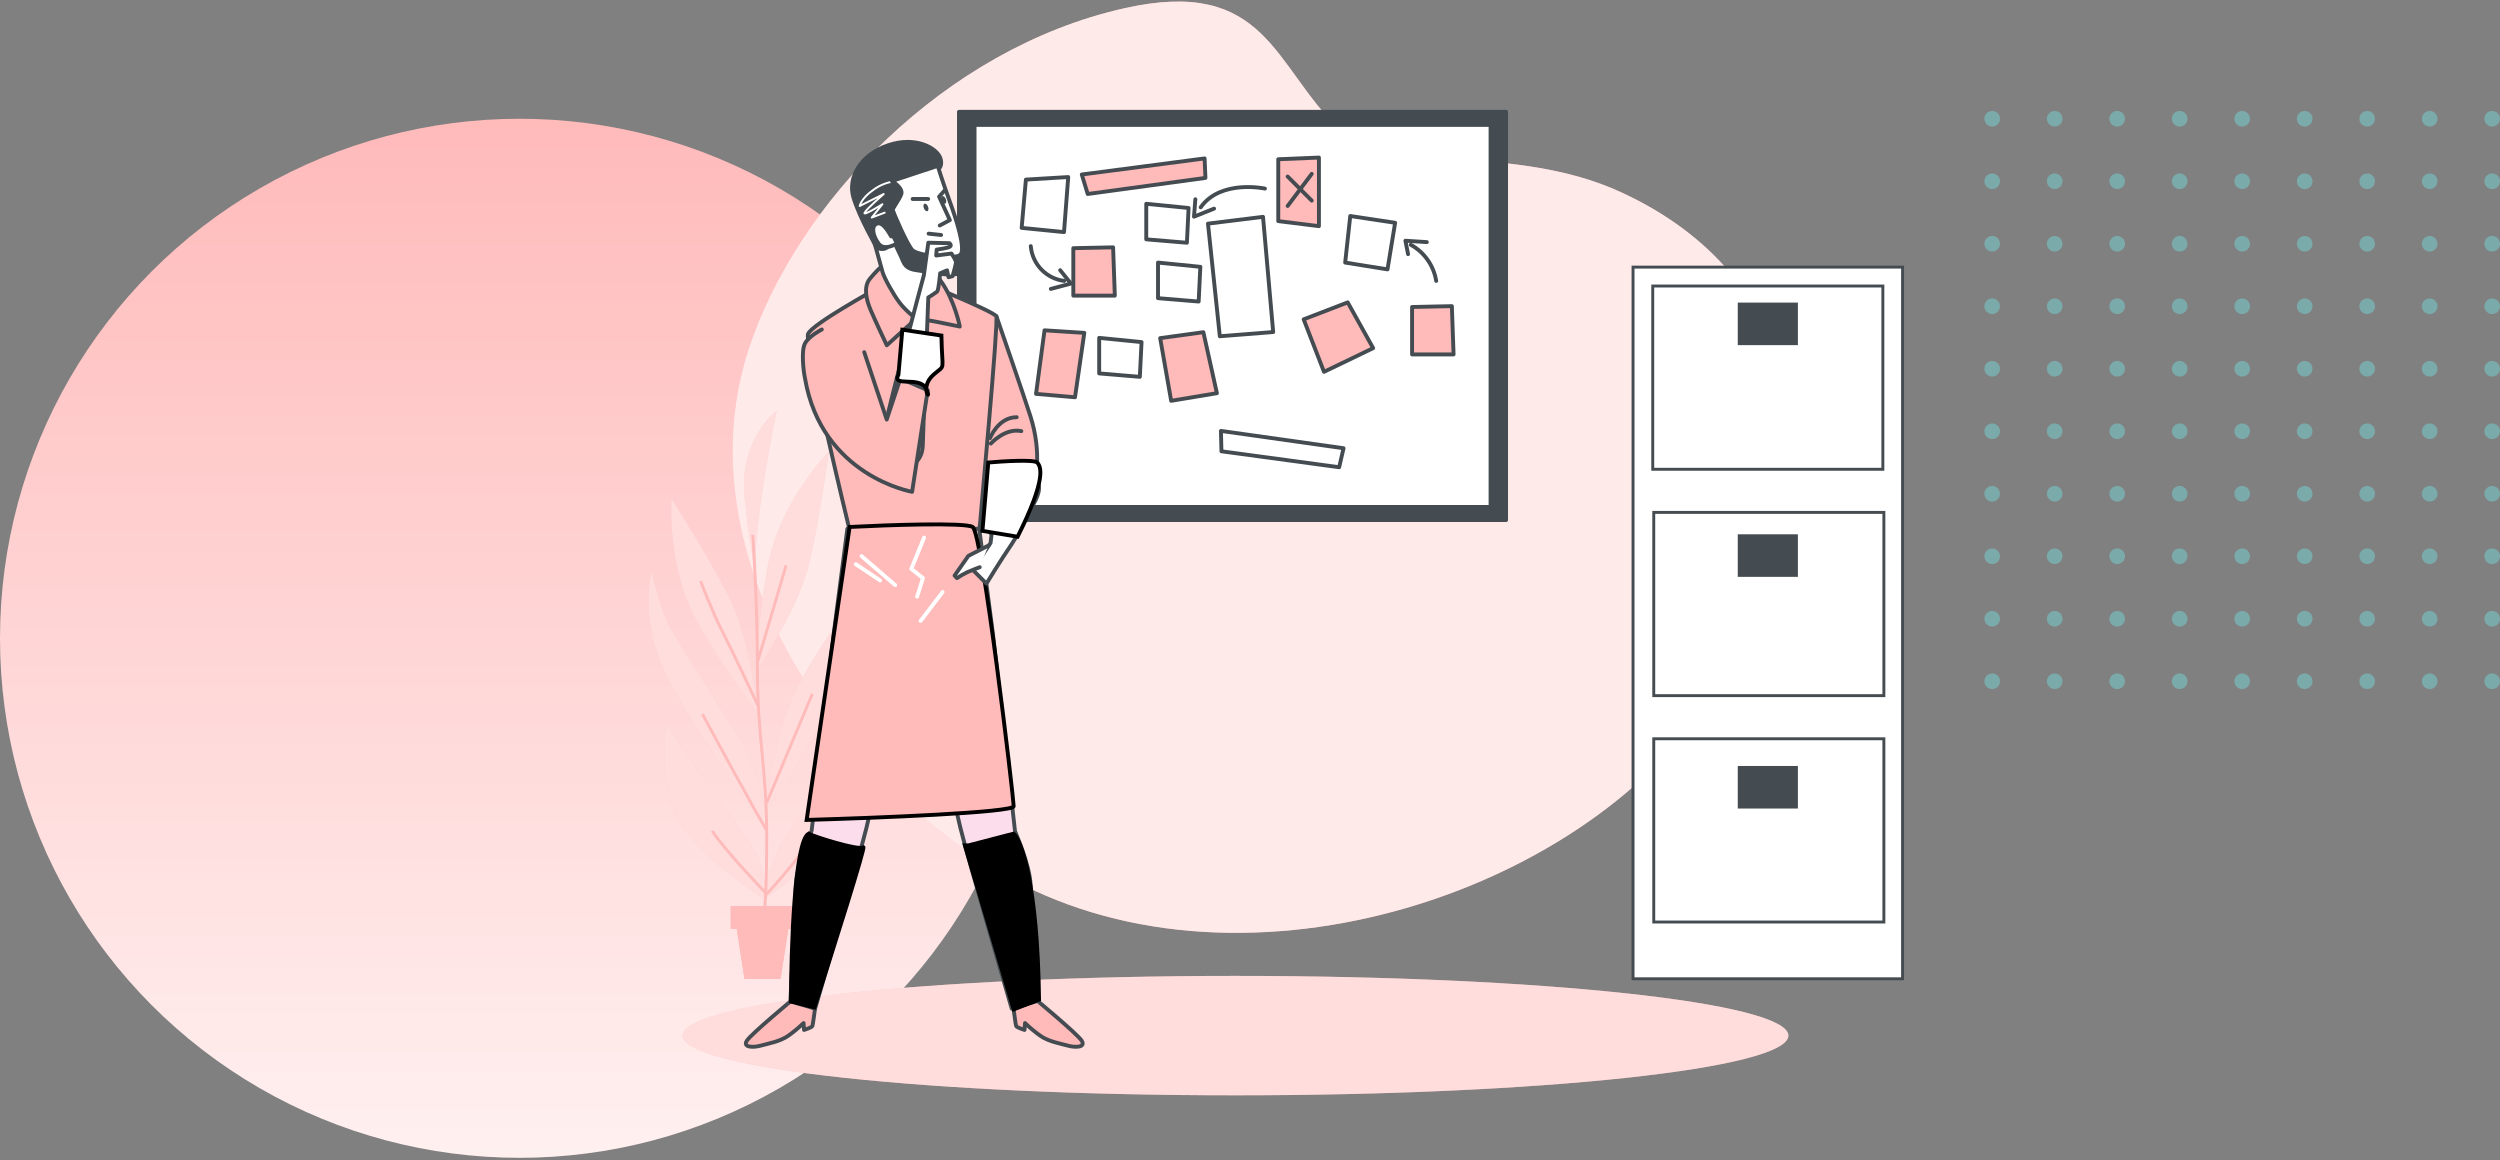 <svg width="640" height="297" viewBox="0 0 640 297" fill="none" xmlns="http://www.w3.org/2000/svg">
<rect x="0" y="0" width="640" height="297" fill="#808080" stroke="none"/>
<circle cx="133" cy="163.402" r="133" fill="url(#paint0_linear_950_14999)"/>
<g opacity="0.5">
<circle cx="510" cy="30.402" r="2" fill="#76D3D6"/>
<circle cx="510" cy="46.402" r="2" fill="#76D3D6"/>
<circle cx="510" cy="62.402" r="2" fill="#76D3D6"/>
<circle cx="510" cy="78.402" r="2" fill="#76D3D6"/>
<circle cx="510" cy="94.402" r="2" fill="#76D3D6"/>
<circle cx="510" cy="110.402" r="2" fill="#76D3D6"/>
<circle cx="510" cy="126.402" r="2" fill="#76D3D6"/>
<circle cx="510" cy="142.402" r="2" fill="#76D3D6"/>
<circle cx="510" cy="158.402" r="2" fill="#76D3D6"/>
<circle cx="510" cy="174.402" r="2" fill="#76D3D6"/>
<circle cx="526" cy="30.402" r="2" fill="#76D3D6"/>
<circle cx="526" cy="46.402" r="2" fill="#76D3D6"/>
<circle cx="526" cy="62.402" r="2" fill="#76D3D6"/>
<circle cx="526" cy="78.402" r="2" fill="#76D3D6"/>
<circle cx="526" cy="94.402" r="2" fill="#76D3D6"/>
<circle cx="526" cy="110.402" r="2" fill="#76D3D6"/>
<circle cx="526" cy="126.402" r="2" fill="#76D3D6"/>
<circle cx="526" cy="142.402" r="2" fill="#76D3D6"/>
<circle cx="526" cy="158.402" r="2" fill="#76D3D6"/>
<circle cx="526" cy="174.402" r="2" fill="#76D3D6"/>
<circle cx="542" cy="30.402" r="2" fill="#76D3D6"/>
<circle cx="542" cy="46.402" r="2" fill="#76D3D6"/>
<circle cx="542" cy="62.402" r="2" fill="#76D3D6"/>
<circle cx="542" cy="78.402" r="2" fill="#76D3D6"/>
<circle cx="542" cy="94.402" r="2" fill="#76D3D6"/>
<circle cx="542" cy="110.402" r="2" fill="#76D3D6"/>
<circle cx="542" cy="126.402" r="2" fill="#76D3D6"/>
<circle cx="542" cy="142.402" r="2" fill="#76D3D6"/>
<circle cx="542" cy="158.402" r="2" fill="#76D3D6"/>
<circle cx="542" cy="174.402" r="2" fill="#76D3D6"/>
<circle cx="558" cy="30.402" r="2" fill="#76D3D6"/>
<circle cx="558" cy="46.402" r="2" fill="#76D3D6"/>
<circle cx="558" cy="62.402" r="2" fill="#76D3D6"/>
<circle cx="558" cy="78.402" r="2" fill="#76D3D6"/>
<circle cx="558" cy="94.402" r="2" fill="#76D3D6"/>
<circle cx="558" cy="110.402" r="2" fill="#76D3D6"/>
<circle cx="558" cy="126.402" r="2" fill="#76D3D6"/>
<circle cx="558" cy="142.402" r="2" fill="#76D3D6"/>
<circle cx="558" cy="158.402" r="2" fill="#76D3D6"/>
<circle cx="558" cy="174.402" r="2" fill="#76D3D6"/>
<circle cx="574" cy="30.402" r="2" fill="#76D3D6"/>
<circle cx="574" cy="46.402" r="2" fill="#76D3D6"/>
<circle cx="574" cy="62.402" r="2" fill="#76D3D6"/>
<circle cx="574" cy="78.402" r="2" fill="#76D3D6"/>
<circle cx="574" cy="94.402" r="2" fill="#76D3D6"/>
<circle cx="574" cy="110.402" r="2" fill="#76D3D6"/>
<circle cx="574" cy="126.402" r="2" fill="#76D3D6"/>
<circle cx="574" cy="142.402" r="2" fill="#76D3D6"/>
<circle cx="574" cy="158.402" r="2" fill="#76D3D6"/>
<circle cx="574" cy="174.402" r="2" fill="#76D3D6"/>
<circle cx="590" cy="30.402" r="2" fill="#76D3D6"/>
<circle cx="590" cy="46.402" r="2" fill="#76D3D6"/>
<circle cx="590" cy="62.402" r="2" fill="#76D3D6"/>
<circle cx="590" cy="78.402" r="2" fill="#76D3D6"/>
<circle cx="590" cy="94.402" r="2" fill="#76D3D6"/>
<circle cx="590" cy="110.402" r="2" fill="#76D3D6"/>
<circle cx="590" cy="126.402" r="2" fill="#76D3D6"/>
<circle cx="590" cy="142.402" r="2" fill="#76D3D6"/>
<circle cx="590" cy="158.402" r="2" fill="#76D3D6"/>
<circle cx="590" cy="174.402" r="2" fill="#76D3D6"/>
<circle cx="606" cy="30.402" r="2" fill="#76D3D6"/>
<circle cx="606" cy="46.402" r="2" fill="#76D3D6"/>
<circle cx="606" cy="62.402" r="2" fill="#76D3D6"/>
<circle cx="606" cy="78.402" r="2" fill="#76D3D6"/>
<circle cx="606" cy="94.402" r="2" fill="#76D3D6"/>
<circle cx="606" cy="110.402" r="2" fill="#76D3D6"/>
<circle cx="606" cy="126.402" r="2" fill="#76D3D6"/>
<circle cx="606" cy="142.402" r="2" fill="#76D3D6"/>
<circle cx="606" cy="158.402" r="2" fill="#76D3D6"/>
<circle cx="606" cy="174.402" r="2" fill="#76D3D6"/>
<circle cx="622" cy="30.402" r="2" fill="#76D3D6"/>
<circle cx="622" cy="46.402" r="2" fill="#76D3D6"/>
<circle cx="622" cy="62.402" r="2" fill="#76D3D6"/>
<circle cx="622" cy="78.402" r="2" fill="#76D3D6"/>
<circle cx="622" cy="94.402" r="2" fill="#76D3D6"/>
<circle cx="622" cy="110.402" r="2" fill="#76D3D6"/>
<circle cx="622" cy="126.402" r="2" fill="#76D3D6"/>
<circle cx="622" cy="142.402" r="2" fill="#76D3D6"/>
<circle cx="622" cy="158.402" r="2" fill="#76D3D6"/>
<circle cx="622" cy="174.402" r="2" fill="#76D3D6"/>
<circle cx="638" cy="30.402" r="2" fill="#76D3D6"/>
<circle cx="638" cy="46.402" r="2" fill="#76D3D6"/>
<circle cx="638" cy="62.402" r="2" fill="#76D3D6"/>
<circle cx="638" cy="78.402" r="2" fill="#76D3D6"/>
<circle cx="638" cy="94.402" r="2" fill="#76D3D6"/>
<circle cx="638" cy="110.402" r="2" fill="#76D3D6"/>
<circle cx="638" cy="126.402" r="2" fill="#76D3D6"/>
<circle cx="638" cy="142.402" r="2" fill="#76D3D6"/>
<circle cx="638" cy="158.402" r="2" fill="#76D3D6"/>
<circle cx="638" cy="174.402" r="2" fill="#76D3D6"/>
</g>
<path d="M442.661 69.529C471.063 102.886 458.688 151.449 434.476 183.895C397.971 232.84 308.371 259.029 250.338 219.822C206.298 190.07 176.196 136.471 191.703 89.283C203.906 52.127 241.592 12.44 287.901 2.099C324.219 -6.037 325.993 16.849 342.826 33.072C349.749 39.744 361.538 39.866 371.22 40.557C386.442 41.639 401.274 42.901 414.917 49.181C426.706 54.592 435.835 61.548 442.661 69.529Z" fill="#FFBABA"/>
<path opacity="0.7" d="M442.661 69.529C471.063 102.886 458.688 151.449 434.476 183.895C397.971 232.84 308.371 259.029 250.338 219.822C206.298 190.07 176.196 136.471 191.703 89.283C203.906 52.127 241.592 12.44 287.901 2.099C324.219 -6.037 325.993 16.849 342.826 33.072C349.749 39.744 361.538 39.866 371.22 40.557C386.442 41.639 401.274 42.901 414.917 49.181C426.706 54.592 435.835 61.548 442.661 69.529Z" fill="white"/>
<path d="M316.27 280.402C394.449 280.402 457.826 273.558 457.826 265.115C457.826 256.672 394.449 249.827 316.27 249.827C238.091 249.827 174.715 256.672 174.715 265.115C174.715 273.558 238.091 280.402 316.27 280.402Z" fill="#FFBABA"/>
<path opacity="0.5" d="M316.27 280.402C394.449 280.402 457.826 273.558 457.826 265.115C457.826 256.672 394.449 249.827 316.27 249.827C238.091 249.827 174.715 256.672 174.715 265.115C174.715 273.558 238.091 280.402 316.27 280.402Z" fill="white"/>
<path d="M487.058 68.382H418.058V250.568H487.058V68.382Z" fill="white" stroke="#444C51" stroke-width="0.75" stroke-miterlimit="10"/>
<path d="M482.013 73.223H423.102V120.134H482.013V73.223Z" stroke="#444C51" stroke-width="0.75" stroke-miterlimit="10"/>
<path d="M482.274 131.174H423.362V178.086H482.274V131.174Z" stroke="#444C51" stroke-width="0.75" stroke-miterlimit="10"/>
<path d="M482.274 189.126H423.362V236.037H482.274V189.126Z" stroke="#444C51" stroke-width="0.75" stroke-miterlimit="10"/>
<path d="M460.258 77.462H444.865V88.355H460.258V77.462Z" fill="#444C51"/>
<path d="M460.258 136.78H444.865V147.674H460.258V136.78Z" fill="#444C51"/>
<path d="M460.258 196.09H444.865V206.984H460.258V196.09Z" fill="#444C51"/>
<path d="M385.555 28.63H245.497V133.135H385.555V28.63Z" fill="#444C51" stroke="#444C51" stroke-linecap="round" stroke-linejoin="round"/>
<path d="M381.585 31.974H249.483V129.783H381.585V31.974Z" fill="white" stroke="#444C51" stroke-linecap="round" stroke-linejoin="round"/>
<path d="M262.631 45.976L261.541 58.334L272.386 59.416L273.468 45.325L262.631 45.976Z" fill="white" stroke="#444C51" stroke-linecap="round" stroke-linejoin="round"/>
<path d="M296.451 67.219V76.331L306.857 77.193L307.288 68.309L296.451 67.219Z" fill="white" stroke="#444C51" stroke-linecap="round" stroke-linejoin="round"/>
<path d="M293.441 52.167V61.271L303.847 62.142L304.278 53.249L293.441 52.167Z" fill="white" stroke="#444C51" stroke-linecap="round" stroke-linejoin="round"/>
<path d="M281.392 86.492V95.596L291.797 96.467L292.237 87.574L281.392 86.492Z" fill="white" stroke="#444C51" stroke-linecap="round" stroke-linejoin="round"/>
<path d="M276.934 44.674L308.379 40.557L308.59 45.545L278.455 49.661L276.934 44.674Z" fill="#FFBABA" stroke="#444C51" stroke-linecap="round" stroke-linejoin="round"/>
<path d="M312.561 110.314L343.949 114.748L342.826 119.613L312.691 115.529L312.561 110.314Z" fill="white" stroke="#444C51" stroke-linecap="round" stroke-linejoin="round"/>
<path d="M274.769 63.533V75.68H285.394L284.955 63.321L274.769 63.533Z" fill="#FFBABA" stroke="#444C51" stroke-linecap="round" stroke-linejoin="round"/>
<path d="M361.489 78.592V90.731H372.115L371.675 78.373L361.489 78.592Z" fill="#FFBABA" stroke="#444C51" stroke-linecap="round" stroke-linejoin="round"/>
<path d="M327.237 40.769V56.601L337.643 57.895V40.338L327.237 40.769Z" fill="#FFBABA" stroke="#444C51" stroke-linecap="round" stroke-linejoin="round"/>
<path d="M357.153 57.032L345.665 55.3L344.363 67.219L355.2 68.96L357.153 57.032Z" fill="white" stroke="#444C51" stroke-linecap="round" stroke-linejoin="round"/>
<path d="M333.738 81.749L338.945 95.189L351.523 89.12L345.014 77.413L333.738 81.749Z" fill="#FFBABA" stroke="#444C51" stroke-linecap="round" stroke-linejoin="round"/>
<path d="M309.241 57.252L312.275 86.085L325.935 85.003L323.332 55.511L309.241 57.252Z" fill="white" stroke="#444C51" stroke-linecap="round" stroke-linejoin="round"/>
<path d="M267.398 84.564L265.226 100.828L275.201 101.698L277.584 85.215L267.398 84.564Z" fill="#FFBABA" stroke="#444C51" stroke-linecap="round" stroke-linejoin="round"/>
<path d="M308.061 85.044L297.004 86.566L299.819 102.609L311.527 100.657L308.061 85.044Z" fill="#FFBABA" stroke="#444C51" stroke-linecap="round" stroke-linejoin="round"/>
<path d="M367.664 71.913C367.355 69.977 366.608 68.138 365.48 66.535C364.352 64.932 362.873 63.607 361.156 62.663" stroke="#444C51" stroke-linecap="round" stroke-linejoin="round"/>
<path d="M360.464 65.062L359.781 61.629L365.264 61.979" stroke="#444C51" stroke-linecap="round" stroke-linejoin="round"/>
<path d="M335.805 44.511L329.638 52.729" stroke="#444C51" stroke-linecap="round" stroke-linejoin="round"/>
<path d="M329.638 45.195L335.805 51.362" stroke="#444C51" stroke-linecap="round" stroke-linejoin="round"/>
<path d="M263.875 63.004C264.064 65.247 265.018 67.356 266.578 68.979C268.138 70.601 270.209 71.637 272.443 71.913" stroke="#444C51" stroke-linecap="round" stroke-linejoin="round"/>
<path d="M271.409 69.171L274.151 72.596L269.017 73.963" stroke="#444C51" stroke-linecap="round" stroke-linejoin="round"/>
<path d="M323.82 48.278C323.82 48.278 312.512 45.837 307.378 53.07" stroke="#444C51" stroke-linecap="round" stroke-linejoin="round"/>
<path d="M306.011 51.012L305.661 55.47L310.803 53.412" stroke="#444C51" stroke-linecap="round" stroke-linejoin="round"/>
<path d="M216.981 197.254C216.981 197.254 205.997 205.975 200.709 215.063C195.421 224.151 195.616 230.318 195.616 230.318C195.616 230.318 211.074 219.228 214.621 211.743C216.739 207.226 217.556 202.209 216.981 197.254Z" fill="#FFBABA"/>
<path d="M170.606 185.09C170.606 185.09 168.166 200.752 173.966 210.393C179.767 220.034 195.583 230.065 195.583 230.065C195.583 230.065 197.87 223.028 189.555 212.337C181.24 201.647 170.606 185.09 170.606 185.09Z" fill="#FFBABA"/>
<path d="M196.405 212.703C195.871 204.05 193.253 195.654 188.774 188.231C181.289 175.807 172.331 163.221 170.224 157.868C168.823 154.157 167.69 150.35 166.831 146.478C166.831 146.478 163.715 156.81 169.549 170.552C175.382 184.293 196.405 212.703 196.405 212.703Z" fill="#FFBABA"/>
<path d="M195.827 207.749C201.577 200.229 206.58 192.166 210.765 183.675C216.859 170.828 215.89 157.494 215.89 157.494C215.89 157.494 204.435 172.342 200.79 183.927C198.459 191.712 196.799 199.681 195.827 207.749Z" fill="#FFBABA"/>
<path d="M194.095 182.398C194.095 182.398 192.012 163.945 187.041 153.702C182.07 143.459 171.884 127.668 171.884 127.668C171.884 127.668 170.606 145.314 178.637 159.454C183.125 167.529 188.297 175.205 194.095 182.398Z" fill="#FFBABA"/>
<path d="M193.68 171.756C193.68 171.756 204.028 156.338 206.86 145.314C209.691 134.29 212.156 115.627 212.156 115.627C212.156 115.627 199.741 128.335 196.698 144.289C194.913 153.342 193.903 162.531 193.68 171.756Z" fill="#FFBABA"/>
<path d="M198.821 105.205C198.821 105.205 189.058 112.381 190.637 127.424C192.215 142.467 193.647 147.544 193.647 147.544C192.117 137.252 198.821 105.205 198.821 105.205Z" fill="#FFBABA"/>
<g opacity="0.5">
<path d="M216.981 197.254C216.981 197.254 205.997 205.975 200.709 215.063C195.421 224.151 195.616 230.318 195.616 230.318C195.616 230.318 211.074 219.228 214.621 211.743C216.739 207.226 217.556 202.209 216.981 197.254Z" fill="white"/>
<path d="M170.606 185.09C170.606 185.09 168.166 200.752 173.966 210.393C179.767 220.034 195.583 230.065 195.583 230.065C195.583 230.065 197.87 223.028 189.555 212.337C181.24 201.647 170.606 185.09 170.606 185.09Z" fill="white"/>
<path d="M196.405 212.703C195.871 204.05 193.253 195.654 188.774 188.231C181.289 175.807 172.331 163.221 170.224 157.868C168.823 154.157 167.69 150.35 166.831 146.478C166.831 146.478 163.715 156.81 169.549 170.552C175.382 184.293 196.405 212.703 196.405 212.703Z" fill="white"/>
<path d="M195.827 207.749C201.577 200.229 206.58 192.166 210.765 183.675C216.859 170.828 215.89 157.494 215.89 157.494C215.89 157.494 204.435 172.342 200.79 183.927C198.459 191.712 196.799 199.681 195.827 207.749Z" fill="white"/>
<path d="M194.095 182.398C194.095 182.398 192.012 163.945 187.041 153.702C182.07 143.459 171.884 127.668 171.884 127.668C171.884 127.668 170.606 145.314 178.637 159.454C183.125 167.529 188.297 175.205 194.095 182.398Z" fill="white"/>
<path d="M193.68 171.756C193.68 171.756 204.028 156.338 206.86 145.314C209.691 134.29 212.156 115.627 212.156 115.627C212.156 115.627 199.741 128.335 196.698 144.289C194.913 153.342 193.903 162.531 193.68 171.756Z" fill="white"/>
<path d="M198.821 105.205C198.821 105.205 189.058 112.381 190.637 127.424C192.215 142.467 193.647 147.544 193.647 147.544C192.117 137.252 198.821 105.205 198.821 105.205Z" fill="white"/>
</g>
<path d="M195.388 235.102C195.388 235.102 196.283 232.718 196.283 214.567C196.283 196.416 193.907 189.272 193.907 171.447C193.907 153.621 192.711 136.926 192.711 136.926" stroke="#FFBABA" stroke-width="0.75" stroke-miterlimit="10"/>
<path d="M194.029 180.599C194.029 180.599 187.521 166.663 184.82 161.431C182.289 156.55 179.344 148.74 179.344 148.74" stroke="#FFBABA" stroke-width="0.75" stroke-miterlimit="10"/>
<path d="M179.849 182.837C179.849 182.837 194.298 209.685 196.405 212.704" stroke="#FFBABA" stroke-width="0.75" stroke-miterlimit="10"/>
<path d="M196.275 205.487L207.966 177.614" stroke="#FFBABA" stroke-width="0.75" stroke-miterlimit="10"/>
<path d="M182.338 212.703C185.072 217.178 196.275 228.878 196.275 228.878C196.275 228.878 203.735 220.913 208.479 213.696" stroke="#FFBABA" stroke-width="0.75" stroke-miterlimit="10"/>
<path d="M194.03 169.152L201.246 144.761" stroke="#FFBABA" stroke-width="0.75" stroke-miterlimit="10"/>
<path d="M203.353 231.953H187.065V237.77H188.603L190.58 250.568H199.83L201.815 237.77H203.353V231.953Z" fill="#FFBABA"/>
<path d="M203.353 231.953H187.065V237.77H188.603L190.58 250.568H199.83L201.815 237.77H203.353V231.953Z" fill="#FFBABA"/>
<path d="M255.081 80.944C255.081 80.944 262.151 101.397 263.794 106.571C269.616 124.902 258.858 137.011 258.5 138.402C258.142 139.793 258.774 135.885 256 136.902C253.226 137.919 253 134.902 253 134.902L251.151 112.633L255.081 80.944Z" fill="#FFBABA" stroke="#444C51" stroke-linecap="round" stroke-linejoin="round"/>
<path d="M253.657 113.552C253.657 113.552 257.31 109.484 261.459 110.371" stroke="#444C51" stroke-linecap="round" stroke-linejoin="round"/>
<path d="M253.454 112.144C253.454 112.144 255.528 106.807 260.271 106.807" stroke="#444C51" stroke-linecap="round" stroke-linejoin="round"/>
<path d="M224.018 74.126C224.018 74.126 207.747 83.075 206.844 85.516C205.941 87.957 217.42 135.389 217.42 135.389C217.618 135.9 217.964 136.34 218.413 136.655C218.862 136.969 219.394 137.143 219.942 137.154C221.838 137.154 248.735 136.65 249.614 136.397C250.492 136.145 250.883 134.77 250.883 134.128C250.883 133.485 255.675 82.229 255.048 80.968C254.422 79.707 234.88 71.75 234.88 71.75L227.932 72.002L224.018 74.126Z" fill="#FFBABA" stroke="#444C51" stroke-linecap="round" stroke-linejoin="round"/>
<path d="M226.67 67.308C225.188 68.567 223.826 69.962 222.602 71.474C220.975 73.621 221.846 76.9 222.855 79.3C223.864 81.7 227.02 88.396 227.02 88.396C227.02 88.396 234.22 81.831 234.603 81.578C234.985 81.326 245.708 83.596 245.708 83.596C245.708 83.596 244.447 76.9 240.786 71.856C237.125 66.812 233.081 65.665 231.446 65.543C229.811 65.421 226.67 67.308 226.67 67.308Z" fill="#FFBABA" stroke="#444C51" stroke-linecap="round" stroke-linejoin="round"/>
<path d="M223.888 62.256C223.888 62.256 225.515 68.065 225.914 69.578C226.312 71.091 228.688 75.387 230.331 77.535C231.975 79.683 235.636 82.839 235.888 81.7C236.14 80.561 238.41 63.395 237.271 60.742C236.132 58.09 226.418 50.385 224.018 51.793C221.618 53.2 223.888 62.256 223.888 62.256Z" fill="white" stroke="#444C51" stroke-linecap="round" stroke-linejoin="round"/>
<path d="M246.27 61.881C246.27 61.881 244.887 64.656 239.834 62.638C234.782 60.62 232.634 57.716 232.008 55.82L230.934 52.566C231.951 51.362 233.374 50.076 233.269 49.011C233.188 48.323 232.927 47.669 232.512 47.115L239.582 43.861C239.582 43.861 241.6 42.982 240.721 40.452C239.842 37.921 234.408 34.757 227.338 37.197C220.268 39.638 216.981 45.463 218.461 50.516C219.942 55.568 224.523 63.533 224.523 63.533C224.523 63.533 226.288 64.168 227.175 63.281C228.062 62.394 226.923 58.993 226.923 58.993L227.321 58.668C228.135 60.409 230.12 64.436 230.714 65.811C231.471 67.576 231.723 68.838 234.88 69.22C238.036 69.602 246.115 71.62 246.872 68.838C247.628 66.055 246.27 61.881 246.27 61.881Z" fill="#444C51" stroke="#444C51" stroke-linecap="round" stroke-linejoin="round"/>
<path d="M229.185 46.391C227.119 46.635 225.154 47.421 223.489 48.669C220.422 50.825 220.081 52.737 220.081 52.737L226.223 49.669C226.223 49.669 221.895 53.42 221.342 54.445C220.788 55.47 225.898 52.281 225.898 52.281L223.164 55.698L226.467 54.445" stroke="white" stroke-width="0.5" stroke-linecap="round" stroke-linejoin="round"/>
<path d="M228.314 46.35C228.314 46.35 231.341 48.115 230.714 49.759C230.088 51.402 228.436 53.29 228.566 53.827C228.696 54.364 232.227 62.67 233.61 64.054C234.993 65.437 244.472 66.584 245.863 65.193C247.254 63.801 244.854 56.292 243.081 51.41C241.307 46.529 240.054 42.461 240.054 42.461L228.314 46.35Z" fill="white" stroke="#444C51" stroke-linecap="round" stroke-linejoin="round"/>
<path d="M241.787 48.799L240.412 50.345L243.162 56.349L240.583 57.724" stroke="#444C51" stroke-linecap="round" stroke-linejoin="round"/>
<path d="M237.573 52.891C237.784 53.42 237.711 53.941 237.418 54.055C237.125 54.169 236.727 53.835 236.515 53.314C236.303 52.794 236.377 52.265 236.67 52.151C236.962 52.037 237.369 52.371 237.573 52.891Z" fill="#444C51"/>
<path d="M242.12 50.963C242.332 51.484 242.267 52.005 241.974 52.118C241.681 52.232 241.274 51.907 241.063 51.378C240.851 50.849 240.925 50.337 241.217 50.215C241.51 50.093 241.917 50.434 242.12 50.963Z" fill="#444C51"/>
<path d="M237.727 59.815L240.916 60.157" stroke="#444C51" stroke-linecap="round" stroke-linejoin="round"/>
<path d="M237.613 50.939H233.635" stroke="#444C51" stroke-linecap="round" stroke-linejoin="round"/>
<path d="M228.143 60.515C227.769 60.01 226.125 56.601 224.482 57.26C222.839 57.919 223.603 60.669 224.986 62.435C226.37 64.2 229.16 62.557 229.16 62.557" fill="white"/>
<path d="M228.143 60.515C227.769 60.01 226.125 56.601 224.482 57.26C222.839 57.919 223.603 60.669 224.986 62.435C226.37 64.2 229.16 62.557 229.16 62.557" stroke="#444C51" stroke-linecap="round" stroke-linejoin="round"/>
<path d="M236.507 70.465L237.646 62.133L243.072 62.256C243.072 62.256 243.707 62.76 243.202 63.142C242.698 63.525 239.793 63.899 239.793 63.899L239.663 65.412L243.577 64.908C244.019 65.543 244.4 66.219 244.716 66.926C244.846 67.43 243.837 70.717 243.837 70.717L242.82 70.969L242.446 69.204L240.68 69.96C240.68 69.96 240.298 74.256 239.916 74.63C239.191 75.181 238.433 75.687 237.646 76.144C237.646 76.144 236.254 111.876 236.254 113.52C236.254 117.937 233.602 119.581 230.559 119.955C227.517 120.329 225.759 117.563 225.385 115.285C225.011 113.007 236.507 70.465 236.507 70.465Z" fill="white" stroke="#444C51" stroke-linecap="round" stroke-linejoin="round"/>
<path d="M203.313 255.563C203.313 255.563 192.329 264.651 191.19 266.424C190.051 268.198 192.956 268.19 194.729 267.686C196.503 267.181 199.611 266.677 201.799 265.155C203.182 264.168 204.49 263.08 205.713 261.901L205.835 263.666C205.835 263.666 207.86 263.032 207.982 262.658C208.105 262.283 208.641 258.24 208.641 258.24L203.313 255.563Z" fill="#FFBABA" stroke="#444C51" stroke-linecap="round" stroke-linejoin="round"/>
<path d="M210.382 84.353C210.382 84.353 207.128 85.98 206.087 87.892C205.045 89.803 205.712 95.258 206.087 96.902C210.382 121.902 233.5 125.902 233.5 125.902L237.5 99.902L230.5 96.902L227 107.402L221.244 90.162" fill="#FFBABA"/>
<path d="M210.382 84.353C210.382 84.353 207.128 85.98 206.087 87.892C205.045 89.803 205.712 95.258 206.087 96.902C210.382 121.902 233.5 125.902 233.5 125.902L237.5 99.902L230.5 96.902L227 107.402L221.244 90.162" stroke="#444C51" stroke-linecap="round" stroke-linejoin="round"/>
<path d="M264.803 255.563C264.803 255.563 275.786 264.651 276.917 266.424C278.048 268.198 275.152 268.19 273.386 267.686C271.621 267.181 268.464 266.677 266.316 265.155C264.932 264.17 263.624 263.083 262.403 261.901L262.273 263.666C262.273 263.666 260.255 263.032 260.125 262.658C259.995 262.283 259.474 258.24 259.474 258.24L264.803 255.563Z" fill="#FFBABA" stroke="#444C51" stroke-linecap="round" stroke-linejoin="round"/>
<path d="M263.843 226.779C263.721 221.344 259.824 213.013 259.824 212.63C259.824 212.248 254.219 162.505 254.219 162.505L250.68 135.364L233.806 135.6L216.924 135.364L213.393 162.505C213.393 162.505 207.787 212.256 207.787 212.63C207.787 213.005 203.882 221.344 203.72 226.779C203.557 232.213 202.336 256.32 202.336 256.32L208.674 258.215C208.674 258.215 220.007 219.326 221.83 211.841C223.652 204.356 227.191 186.213 228.534 179.395C229.876 172.578 233.529 161.594 233.529 161.594L233.838 161.521L234.139 161.594C234.139 161.594 237.801 172.578 239.135 179.395C240.469 186.213 244.016 204.397 245.839 211.841C247.661 219.285 259.003 258.215 259.003 258.215L265.34 256.32C265.34 256.32 263.965 232.205 263.843 226.779Z" fill="#FCDDEC" stroke="#444C51" stroke-linecap="round" stroke-linejoin="round"/>
<path d="M259.5 206.402C259.5 208.002 224.167 209.402 206.5 209.902L217.5 134.902C227.167 134.402 247 133.702 249 134.902C251.5 136.402 259.5 204.402 259.5 206.402Z" fill="#FFBABA" stroke="black"/>
<path d="M241.307 151.555L235.677 158.966" stroke="white" stroke-linecap="round" stroke-linejoin="round"/>
<path d="M220.561 142.369L229.16 149.781" stroke="white" stroke-linecap="round" stroke-linejoin="round"/>
<path d="M219.08 144.444L225.304 148.593" stroke="white" stroke-linecap="round" stroke-linejoin="round"/>
<path d="M236.564 137.626L233.301 145.632L236.271 147.999L234.79 152.742" stroke="white" stroke-linecap="round" stroke-linejoin="round"/>
<path d="M263.928 130.105C263.928 130.105 266.552 126.426 265.894 124.058C265.236 121.689 261.185 119.717 258.038 120.629C254.89 121.542 254.764 125.198 254.764 127.368C254.764 129.538 253.582 139.014 253.582 139.014L249 145.863L252.536 149.402C252.536 149.402 256.207 143.347 258.958 139.352C260.892 136.389 262.554 133.297 263.928 130.105Z" fill="white" stroke="#444C51" stroke-linecap="round" stroke-linejoin="round"/>
<path d="M253.055 139.652L247.897 142.304L244.366 147.356L244.993 147.991C245.84 147.423 246.727 146.915 247.645 146.47C248.784 145.965 250.802 145.209 250.802 145.209" fill="white"/>
<path d="M253.055 139.652L247.897 142.304L244.366 147.356L244.993 147.991C245.84 147.423 246.727 146.915 247.645 146.47C248.784 145.965 250.802 145.209 250.802 145.209" stroke="#444C51" stroke-linecap="round" stroke-linejoin="round"/>
<path d="M221 216.902C220 217.902 207.5 213.902 207 213.402C203.4 215.402 202.5 242.902 202.5 256.402L208.5 257.902C213 243.902 221.8 216.102 221 216.902Z" fill="black" stroke="black"/>
<path d="M259.5 213.402L248 216.402H247L259.5 258.402L266 255.902C265.6 226.302 261.5 215.235 259.5 213.402Z" fill="black" stroke="black"/>
<path d="M265.501 118.402C264.701 117.602 256.834 118.069 253.001 118.402L251.501 135.902L260.501 137.402C268.001 122.402 266.501 119.402 265.501 118.402Z" fill="white"/>
<path d="M231.001 84.402L230 95.902C228.167 99.235 235.4 96.202 237 99.402C239 103.402 235.001 99.402 239.001 95.902C242.201 93.102 241.167 95.569 241.001 85.902L231.001 84.402Z" fill="white"/>
<path d="M265.501 118.402C264.701 117.602 256.834 118.069 253.001 118.402L251.501 135.902L260.501 137.402C268.001 122.402 266.501 119.402 265.501 118.402Z" stroke="black"/>
<path d="M231.001 84.402L230 95.902C228.167 99.235 235.4 96.202 237 99.402C239 103.402 235.001 99.402 239.001 95.902C242.201 93.102 241.167 95.569 241.001 85.902L231.001 84.402Z" stroke="black"/>
<defs>
<linearGradient id="paint0_linear_950_14999" x1="133" y1="30.402" x2="133" y2="296.402" gradientUnits="userSpaceOnUse">
<stop stop-color="#FFBABA"/>
<stop offset="1" stop-color="#FFF0F0"/>
</linearGradient>
</defs>
</svg>
